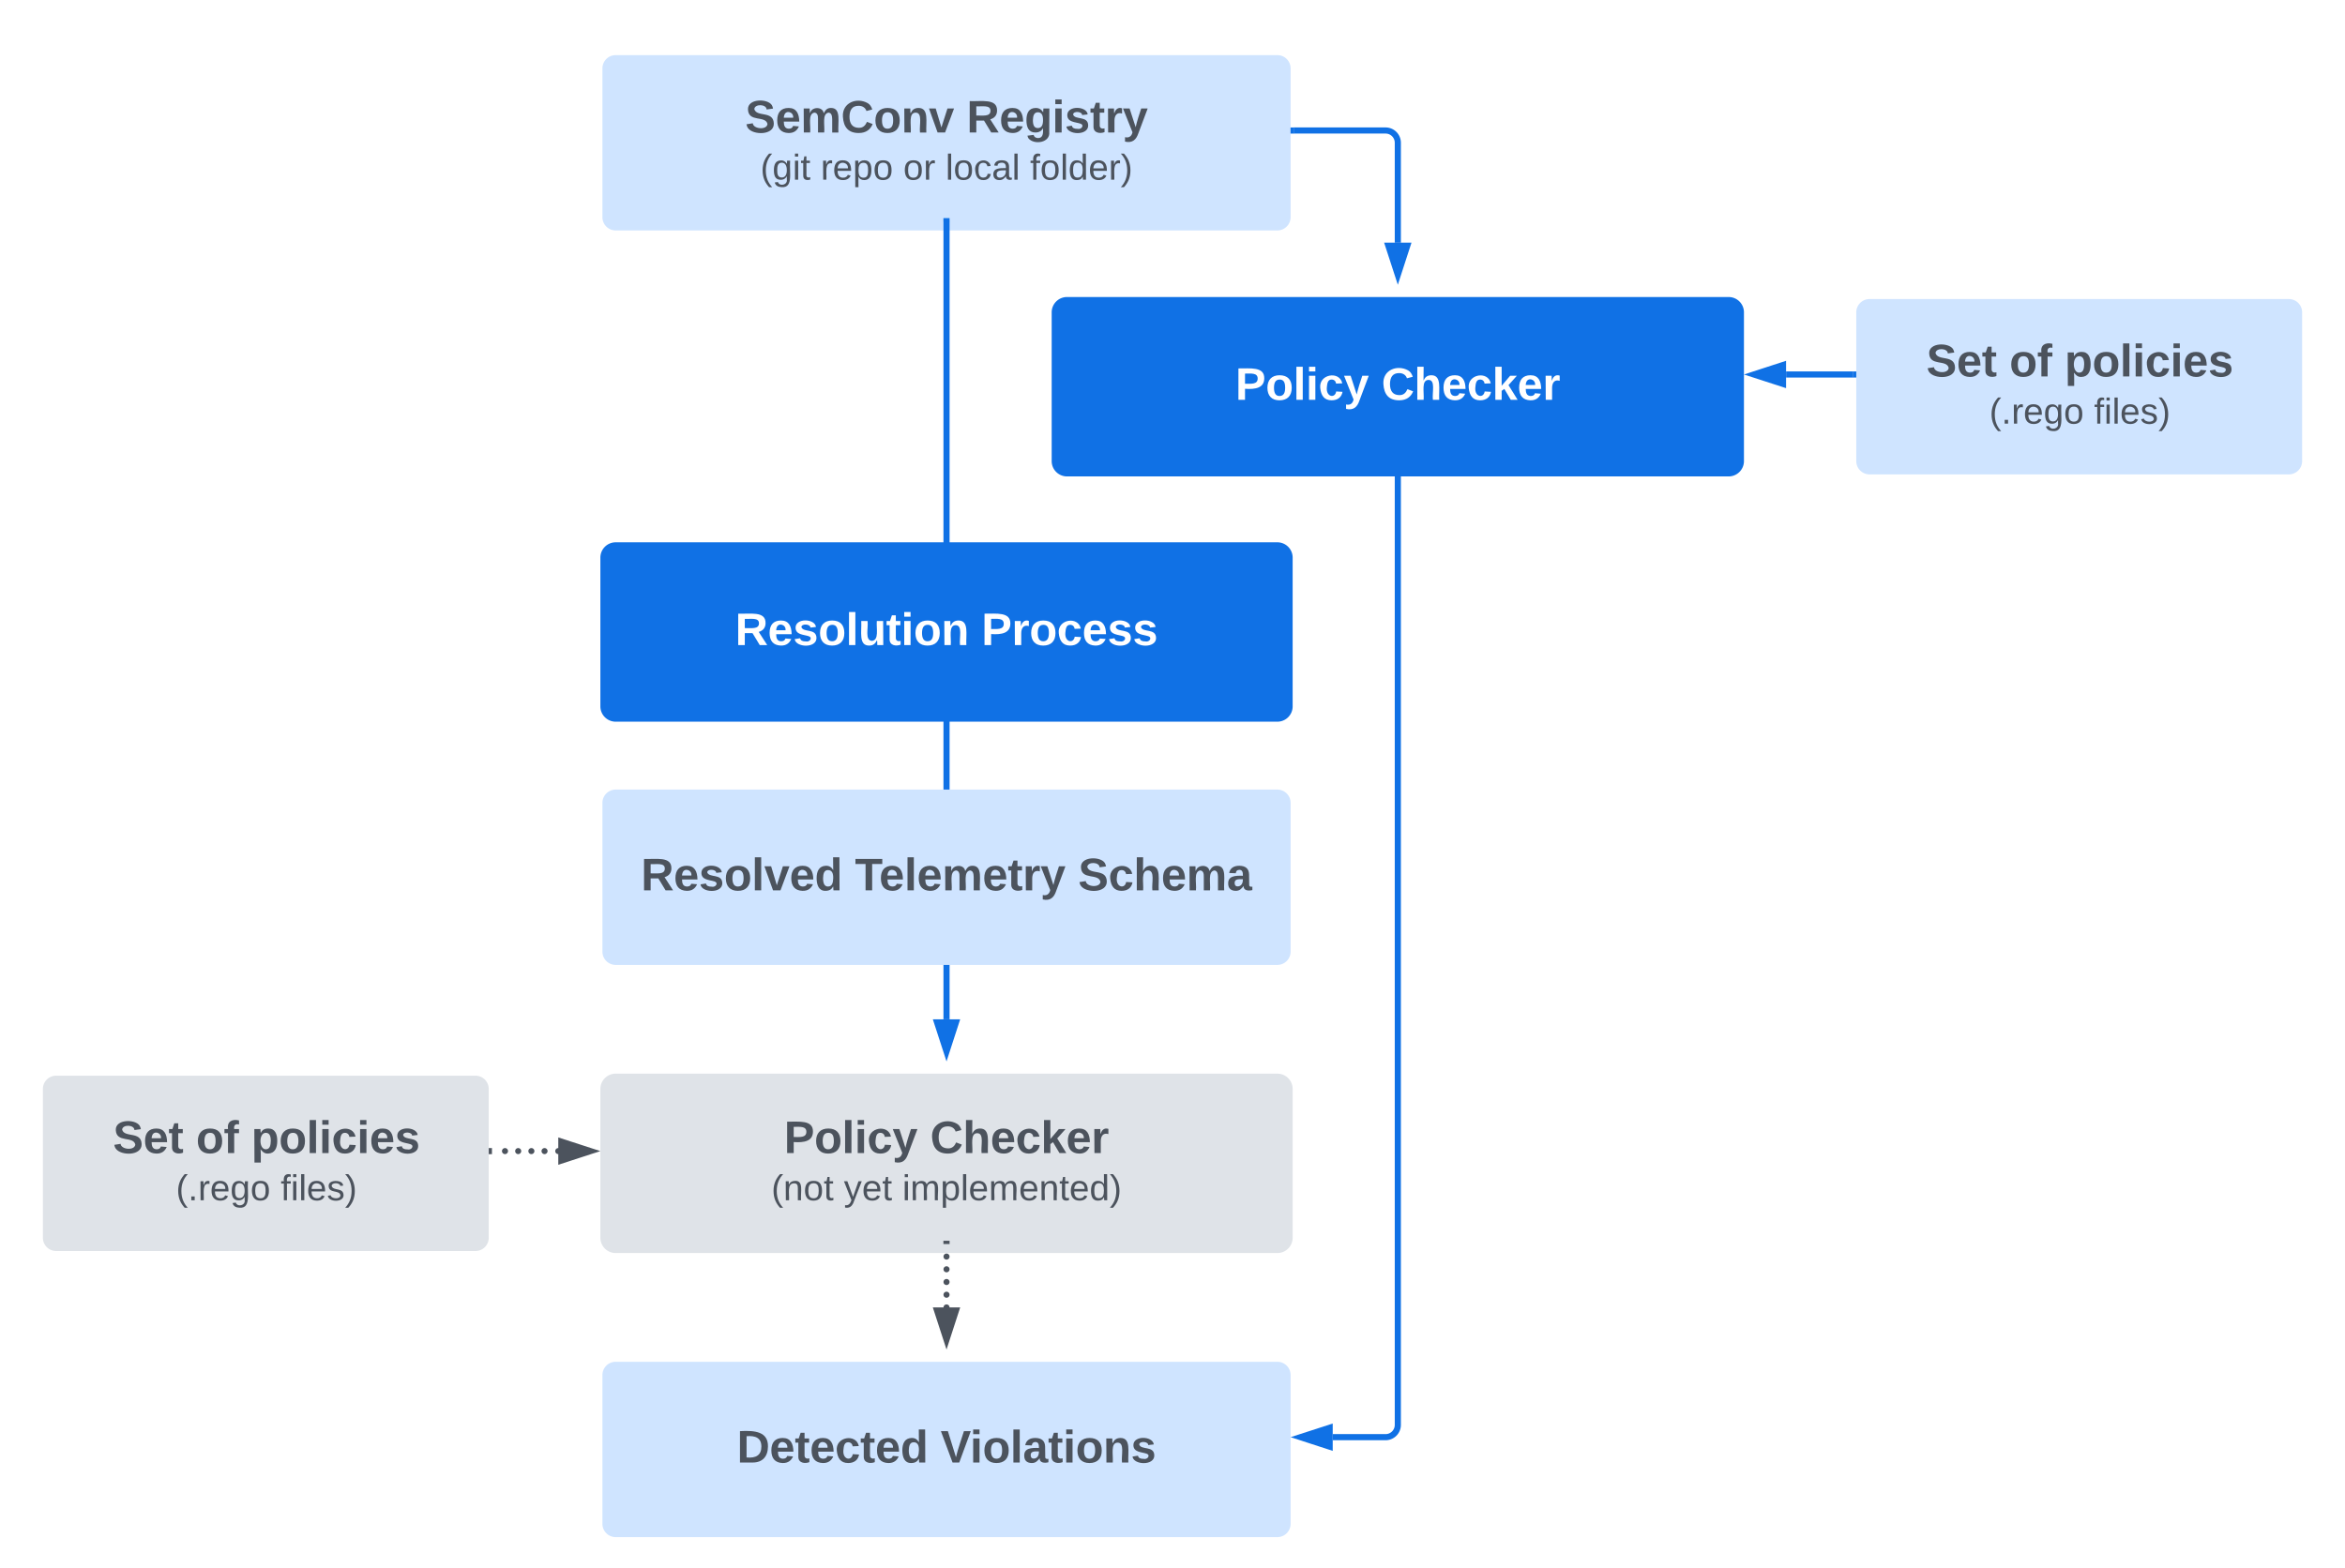 <svg xmlns="http://www.w3.org/2000/svg" xmlns:xlink="http://www.w3.org/1999/xlink" xmlns:lucid="lucid" width="1148.33" height="767.87"><g transform="translate(-177.167 -4.979)" lucid:page-tab-id="kl4r75OOL~cS"><path d="M0 0h1760v1360H0z" fill="#fff"/><g filter="url(#a)"><path d="M472.67 32.48a6 6 0 0 1 6-6h324a6 6 0 0 1 6 6v72.87a6 6 0 0 1-6 6h-324a6 6 0 0 1-6-6z" stroke="#cfe4ff" fill="#cfe4ff"/><use xlink:href="#b" transform="matrix(1,0,0,1,484.667,38.479) translate(57.42 25.403)"/><use xlink:href="#c" transform="matrix(1,0,0,1,484.667,38.479) translate(165.877 25.403)"/><use xlink:href="#d" transform="matrix(1,0,0,1,484.667,38.479) translate(64.864 48.514)"/><use xlink:href="#e" transform="matrix(1,0,0,1,484.667,38.479) translate(94.395 48.514)"/><use xlink:href="#f" transform="matrix(1,0,0,1,484.667,38.479) translate(134.84 48.514)"/><use xlink:href="#g" transform="matrix(1,0,0,1,484.667,38.479) translate(155.531 48.514)"/><use xlink:href="#h" transform="matrix(1,0,0,1,484.667,38.479) translate(196.914 48.514)"/></g><path d="M640.67 504.23V113.35" stroke="#1071e5" stroke-width="3" fill="none"/><path d="M640.67 520l-4.64-14.27h9.27z" stroke="#1071e5" stroke-width="3" fill="#1071e5"/><path d="M642.14 113.4h-2.95v-1.55h2.94z" stroke="#1071e5" stroke-width=".05" fill="#1071e5"/><g filter="url(#a)"><path d="M472.67 672.48a6 6 0 0 1 6-6h324a6 6 0 0 1 6 6v72.87a6 6 0 0 1-6 6h-324a6 6 0 0 1-6-6z" stroke="#cfe4ff" fill="#cfe4ff"/><use xlink:href="#i" transform="matrix(1,0,0,1,484.667,678.479) translate(53.377 36.84)"/><use xlink:href="#j" transform="matrix(1,0,0,1,484.667,678.479) translate(153.13 36.84)"/></g><g filter="url(#a)"><path d="M693.67 151.96a6 6 0 0 1 6-6h324a6 6 0 0 1 6 6v72.87a6 6 0 0 1-6 6h-324a6 6 0 0 1-6-6z" stroke="#1071e5" stroke-width="3" fill="#1071e5"/><use xlink:href="#k" transform="matrix(1,0,0,1,705.667,157.961) translate(76.463 36.84)"/><use xlink:href="#l" transform="matrix(1,0,0,1,705.667,157.961) translate(148.006 36.84)"/></g><g filter="url(#a)"><path d="M472.67 392.22a6 6 0 0 1 6-6h324a6 6 0 0 1 6 6v72.87a6 6 0 0 1-6 6h-324a6 6 0 0 1-6-6z" stroke="#cfe4ff" fill="#cfe4ff"/><use xlink:href="#m" transform="matrix(1,0,0,1,484.667,398.22) translate(6.401 36.84)"/><use xlink:href="#n" transform="matrix(1,0,0,1,484.667,398.22) translate(111.154 36.84)"/><use xlink:href="#o" transform="matrix(1,0,0,1,484.667,398.22) translate(220.475 36.84)"/></g><g filter="url(#a)"><path d="M472.67 272.1a6 6 0 0 1 6-6h324a6 6 0 0 1 6 6v72.86a6 6 0 0 1-6 6h-324a6 6 0 0 1-6-6z" stroke="#1071e5" stroke-width="3" fill="#1071e5"/><use xlink:href="#p" transform="matrix(1,0,0,1,484.667,278.09) translate(52.512 36.84)"/><use xlink:href="#q" transform="matrix(1,0,0,1,484.667,278.09) translate(173.13 36.84)"/></g><g filter="url(#a)"><path d="M472.67 532.35a6 6 0 0 1 6-6h324a6 6 0 0 1 6 6v72.87a6 6 0 0 1-6 6h-324a6 6 0 0 1-6-6z" stroke="#dfe3e8" stroke-width="3" fill="#dfe3e8"/><use xlink:href="#r" transform="matrix(1,0,0,1,484.667,538.349) translate(76.463 25.403)"/><use xlink:href="#s" transform="matrix(1,0,0,1,484.667,538.349) translate(148.006 25.403)"/><use xlink:href="#t" transform="matrix(1,0,0,1,484.667,538.349) translate(70.222 48.514)"/><use xlink:href="#u" transform="matrix(1,0,0,1,484.667,538.349) translate(105.728 48.514)"/><use xlink:href="#v" transform="matrix(1,0,0,1,484.667,538.349) translate(134.37 48.514)"/></g><path d="M861.67 123.84V74.9a6 6 0 0 0-6-6h-45" stroke="#1071e5" stroke-width="3" fill="none"/><path d="M861.67 139.6l-4.64-14.26h9.27z" stroke="#1071e5" stroke-width="3" fill="#1071e5"/><path d="M810.7 70.4h-1.53v-2.96h1.54z" stroke="#1071e5" stroke-width=".05" fill="#1071e5"/><path d="M829.8 708.9h25.87a6 6 0 0 0 6-6V233.84" stroke="#1071e5" stroke-width="3" fill="none"/><path d="M814.02 708.9l14.27-4.62v9.27z" stroke="#1071e5" stroke-width="3" fill="#1071e5"/><path d="M863.14 233.87h-2.95v-1.54h2.94z" stroke="#1071e5" stroke-width=".05" fill="#1071e5"/><path d="M642.17 645.36c0 .83-.67 1.5-1.5 1.5s-1.5-.67-1.5-1.5.67-1.5 1.5-1.5 1.5.67 1.5 1.5zm0-6.23c0 .83-.67 1.5-1.5 1.5s-1.5-.67-1.5-1.5.67-1.5 1.5-1.5 1.5.67 1.5 1.5zm0-6.23c0 .83-.67 1.5-1.5 1.5s-1.5-.67-1.5-1.5c0-.82.67-1.5 1.5-1.5s1.5.68 1.5 1.5zm0-6.23c0 .83-.67 1.5-1.5 1.5s-1.5-.67-1.5-1.5c0-.82.67-1.5 1.5-1.5s1.5.68 1.5 1.5zm0-6.22c0 .83-.67 1.5-1.5 1.5s-1.5-.67-1.5-1.5.67-1.5 1.5-1.5 1.5.67 1.5 1.5z" fill="#4c535d"/><path d="M640.67 661.13l-4.64-14.27h9.27z" stroke="#4c535d" stroke-width="3" fill="#4c535d"/><path d="M642.14 614.26h-2.95v-1.54h2.94z" stroke="#4c535d" stroke-width=".05" fill="#4c535d"/><g filter="url(#w)"><path d="M1086.67 151.96a6 6 0 0 1 6-6H1298a6 6 0 0 1 6 6v72.87a6 6 0 0 1-6 6h-205.33a6 6 0 0 1-6-6z" stroke="#cfe4ff" fill="#cfe4ff"/><use xlink:href="#x" transform="matrix(1,0,0,1,1098.667,157.961) translate(21.846 25.403)"/><use xlink:href="#y" transform="matrix(1,0,0,1,1098.667,157.961) translate(62.525 25.403)"/><use xlink:href="#z" transform="matrix(1,0,0,1,1098.667,157.961) translate(89.562 25.403)"/><use xlink:href="#A" transform="matrix(1,0,0,1,1098.667,157.961) translate(52.679 48.514)"/><use xlink:href="#B" transform="matrix(1,0,0,1,1098.667,157.961) translate(103.938 48.514)"/></g><path d="M1051.8 188.4h32.87" stroke="#1071e5" stroke-width="3" fill="none"/><path d="M1036.02 188.4l14.27-4.64v9.27z" stroke="#1071e5" stroke-width="3" fill="#1071e5"/><path d="M1086.17 189.87h-1.54v-2.95h1.54z" stroke="#1071e5" stroke-width=".05" fill="#1071e5"/><g filter="url(#C)"><path d="M198.67 532.35a6 6 0 0 1 6-6H410a6 6 0 0 1 6 6v72.87a6 6 0 0 1-6 6H204.67a6 6 0 0 1-6-6z" stroke="#dfe3e8" fill="#dfe3e8"/><use xlink:href="#x" transform="matrix(1,0,0,1,210.667,538.349) translate(21.846 25.403)"/><use xlink:href="#y" transform="matrix(1,0,0,1,210.667,538.349) translate(62.525 25.403)"/><use xlink:href="#z" transform="matrix(1,0,0,1,210.667,538.349) translate(89.562 25.403)"/><use xlink:href="#A" transform="matrix(1,0,0,1,210.667,538.349) translate(52.679 48.514)"/><use xlink:href="#B" transform="matrix(1,0,0,1,210.667,538.349) translate(103.938 48.514)"/></g><path d="M452.05 568.78c0 .83-.68 1.5-1.5 1.5-.83 0-1.5-.67-1.5-1.5 0-.82.67-1.5 1.5-1.5.82 0 1.5.68 1.5 1.5zm-6.72 0c0 .83-.67 1.5-1.5 1.5-.82 0-1.5-.67-1.5-1.5 0-.82.68-1.5 1.5-1.5.83 0 1.5.68 1.5 1.5zm-6.45 0c0 .83-.68 1.5-1.5 1.5-.83 0-1.5-.67-1.5-1.5 0-.82.67-1.5 1.5-1.5.82 0 1.5.68 1.5 1.5zm-6.46 0c0 .83-.67 1.5-1.5 1.5s-1.5-.67-1.5-1.5c0-.82.67-1.5 1.5-1.5s1.5.68 1.5 1.5zm-6.46 0c0 .83-.67 1.5-1.5 1.5s-1.5-.67-1.5-1.5c0-.82.67-1.5 1.5-1.5s1.5.68 1.5 1.5z" fill="#4c535d"/><path d="M466.3 568.78l-14.25 4.64v-9.27z" stroke="#4c535d" stroke-width="3" fill="#4c535d"/><path d="M418.04 570.26h-1.54v-2.95h1.54z" stroke="#4c535d" stroke-width=".05" fill="#4c535d"/><defs><path fill="#4c535d" d="M169-182c-1-43-94-46-97-3 18 66 151 10 154 114 3 95-165 93-204 36-6-8-10-19-12-30l50-8c3 46 112 56 116 5-17-69-150-10-154-114-4-87 153-88 188-35 5 8 8 18 10 28" id="D"/><path fill="#4c535d" d="M185-48c-13 30-37 53-82 52C43 2 14-33 14-96s30-98 90-98c62 0 83 45 84 108H66c0 31 8 55 39 56 18 0 30-7 34-22zm-45-69c5-46-57-63-70-21-2 6-4 13-4 21h74" id="E"/><path fill="#4c535d" d="M220-157c-53 9-28 100-34 157h-49v-107c1-27-5-49-29-50C55-147 81-57 75 0H25l-1-190h47c2 12-1 28 3 38 10-53 101-56 108 0 13-22 24-43 59-42 82 1 51 116 57 194h-49v-107c-1-25-5-48-29-50" id="F"/><path fill="#4c535d" d="M67-125c0 53 21 87 73 88 37 1 54-22 65-47l45 17C233-25 199 4 140 4 58 4 20-42 15-125 8-235 124-281 211-232c18 10 29 29 36 50l-46 12c-8-25-30-41-62-41-52 0-71 34-72 86" id="G"/><path fill="#4c535d" d="M110-194c64 0 96 36 96 99 0 64-35 99-97 99-61 0-95-36-95-99 0-62 34-99 96-99zm-1 164c35 0 45-28 45-65 0-40-10-65-43-65-34 0-45 26-45 65 0 36 10 65 43 65" id="H"/><path fill="#4c535d" d="M135-194c87-1 58 113 63 194h-50c-7-57 23-157-34-157-59 0-34 97-39 157H25l-1-190h47c2 12-1 28 3 38 12-26 28-41 61-42" id="I"/><path fill="#4c535d" d="M128 0H69L1-190h53L99-40l48-150h52" id="J"/><g id="b"><use transform="matrix(0.062,0,0,0.062,0,0)" xlink:href="#D"/><use transform="matrix(0.062,0,0,0.062,14.815,0)" xlink:href="#E"/><use transform="matrix(0.062,0,0,0.062,27.16,0)" xlink:href="#F"/><use transform="matrix(0.062,0,0,0.062,46.914,0)" xlink:href="#G"/><use transform="matrix(0.062,0,0,0.062,62.901,0)" xlink:href="#H"/><use transform="matrix(0.062,0,0,0.062,76.42,0)" xlink:href="#I"/><use transform="matrix(0.062,0,0,0.062,89.938,0)" xlink:href="#J"/></g><path fill="#4c535d" d="M240-174c0 40-23 61-54 70L253 0h-59l-57-94H76V0H24v-248c93 4 217-23 216 74zM76-134c48-2 112 12 112-38 0-48-66-32-112-35v73" id="K"/><path fill="#4c535d" d="M195-6C206 82 75 100 31 46c-4-6-6-13-8-21l49-6c3 16 16 24 34 25 40 0 42-37 40-79-11 22-30 35-61 35-53 0-70-43-70-97 0-56 18-96 73-97 30 0 46 14 59 34l2-30h47zm-90-29c32 0 41-27 41-63 0-35-9-62-40-62-32 0-39 29-40 63 0 36 9 62 39 62" id="L"/><path fill="#4c535d" d="M25-224v-37h50v37H25zM25 0v-190h50V0H25" id="M"/><path fill="#4c535d" d="M137-138c1-29-70-34-71-4 15 46 118 7 119 86 1 83-164 76-172 9l43-7c4 19 20 25 44 25 33 8 57-30 24-41C81-84 22-81 20-136c-2-80 154-74 161-7" id="N"/><path fill="#4c535d" d="M115-3C79 11 28 4 28-45v-112H4v-33h27l15-45h31v45h36v33H77v99c-1 23 16 31 38 25v30" id="O"/><path fill="#4c535d" d="M135-150c-39-12-60 13-60 57V0H25l-1-190h47c2 13-1 29 3 40 6-28 27-53 61-41v41" id="P"/><path fill="#4c535d" d="M123 10C108 53 80 86 19 72V37c35 8 53-11 59-39L3-190h52l48 148c12-52 28-100 44-148h51" id="Q"/><g id="c"><use transform="matrix(0.062,0,0,0.062,0,0)" xlink:href="#K"/><use transform="matrix(0.062,0,0,0.062,15.988,0)" xlink:href="#E"/><use transform="matrix(0.062,0,0,0.062,28.333,0)" xlink:href="#L"/><use transform="matrix(0.062,0,0,0.062,41.852,0)" xlink:href="#M"/><use transform="matrix(0.062,0,0,0.062,48.025,0)" xlink:href="#N"/><use transform="matrix(0.062,0,0,0.062,60.37,0)" xlink:href="#O"/><use transform="matrix(0.062,0,0,0.062,67.716,0)" xlink:href="#P"/><use transform="matrix(0.062,0,0,0.062,76.358,0)" xlink:href="#Q"/></g><path fill="#4c535d" d="M87 75C49 33 22-17 22-94c0-76 28-126 65-167h31c-38 41-64 92-64 168S80 34 118 75H87" id="R"/><path fill="#4c535d" d="M177-190C167-65 218 103 67 71c-23-6-38-20-44-43l32-5c15 47 100 32 89-28v-30C133-14 115 1 83 1 29 1 15-40 15-95c0-56 16-97 71-98 29-1 48 16 59 35 1-10 0-23 2-32h30zM94-22c36 0 50-32 50-73 0-42-14-75-50-75-39 0-46 34-46 75s6 73 46 73" id="S"/><path fill="#4c535d" d="M24-231v-30h32v30H24zM24 0v-190h32V0H24" id="T"/><path fill="#4c535d" d="M59-47c-2 24 18 29 38 22v24C64 9 27 4 27-40v-127H5v-23h24l9-43h21v43h35v23H59v120" id="U"/><g id="d"><use transform="matrix(0.049,0,0,0.049,0,0)" xlink:href="#R"/><use transform="matrix(0.049,0,0,0.049,5.877,0)" xlink:href="#S"/><use transform="matrix(0.049,0,0,0.049,15.753,0)" xlink:href="#T"/><use transform="matrix(0.049,0,0,0.049,19.654,0)" xlink:href="#U"/></g><path fill="#4c535d" d="M114-163C36-179 61-72 57 0H25l-1-190h30c1 12-1 29 2 39 6-27 23-49 58-41v29" id="V"/><path fill="#4c535d" d="M100-194c63 0 86 42 84 106H49c0 40 14 67 53 68 26 1 43-12 49-29l28 8c-11 28-37 45-77 45C44 4 14-33 15-96c1-61 26-98 85-98zm52 81c6-60-76-77-97-28-3 7-6 17-6 28h103" id="W"/><path fill="#4c535d" d="M115-194c55 1 70 41 70 98S169 2 115 4C84 4 66-9 55-30l1 105H24l-1-265h31l2 30c10-21 28-34 59-34zm-8 174c40 0 45-34 45-75s-6-73-45-74c-42 0-51 32-51 76 0 43 10 73 51 73" id="X"/><path fill="#4c535d" d="M100-194c62-1 85 37 85 99 1 63-27 99-86 99S16-35 15-95c0-66 28-99 85-99zM99-20c44 1 53-31 53-75 0-43-8-75-51-75s-53 32-53 75 10 74 51 75" id="Y"/><g id="e"><use transform="matrix(0.049,0,0,0.049,0,0)" xlink:href="#V"/><use transform="matrix(0.049,0,0,0.049,5.877,0)" xlink:href="#W"/><use transform="matrix(0.049,0,0,0.049,15.753,0)" xlink:href="#X"/><use transform="matrix(0.049,0,0,0.049,25.63,0)" xlink:href="#Y"/></g><g id="f"><use transform="matrix(0.049,0,0,0.049,0,0)" xlink:href="#Y"/><use transform="matrix(0.049,0,0,0.049,9.877,0)" xlink:href="#V"/></g><path fill="#4c535d" d="M24 0v-261h32V0H24" id="Z"/><path fill="#4c535d" d="M96-169c-40 0-48 33-48 73s9 75 48 75c24 0 41-14 43-38l32 2c-6 37-31 61-74 61-59 0-76-41-82-99-10-93 101-131 147-64 4 7 5 14 7 22l-32 3c-4-21-16-35-41-35" id="aa"/><path fill="#4c535d" d="M141-36C126-15 110 5 73 4 37 3 15-17 15-53c-1-64 63-63 125-63 3-35-9-54-41-54-24 1-41 7-42 31l-33-3c5-37 33-52 76-52 45 0 72 20 72 64v82c-1 20 7 32 28 27v20c-31 9-61-2-59-35zM48-53c0 20 12 33 32 33 41-3 63-29 60-74-43 2-92-5-92 41" id="ab"/><g id="g"><use transform="matrix(0.049,0,0,0.049,0,0)" xlink:href="#Z"/><use transform="matrix(0.049,0,0,0.049,3.901,0)" xlink:href="#Y"/><use transform="matrix(0.049,0,0,0.049,13.778,0)" xlink:href="#aa"/><use transform="matrix(0.049,0,0,0.049,22.667,0)" xlink:href="#ab"/><use transform="matrix(0.049,0,0,0.049,32.543,0)" xlink:href="#Z"/></g><path fill="#4c535d" d="M101-234c-31-9-42 10-38 44h38v23H63V0H32v-167H5v-23h27c-7-52 17-82 69-68v24" id="ac"/><path fill="#4c535d" d="M85-194c31 0 48 13 60 33l-1-100h32l1 261h-30c-2-10 0-23-3-31C134-8 116 4 85 4 32 4 16-35 15-94c0-66 23-100 70-100zm9 24c-40 0-46 34-46 75 0 40 6 74 45 74 42 0 51-32 51-76 0-42-9-74-50-73" id="ad"/><path fill="#4c535d" d="M33-261c38 41 65 92 65 168S71 34 33 75H2C39 34 66-17 66-93S39-220 2-261h31" id="ae"/><g id="h"><use transform="matrix(0.049,0,0,0.049,0,0)" xlink:href="#ac"/><use transform="matrix(0.049,0,0,0.049,4.938,0)" xlink:href="#Y"/><use transform="matrix(0.049,0,0,0.049,14.815,0)" xlink:href="#Z"/><use transform="matrix(0.049,0,0,0.049,18.716,0)" xlink:href="#ad"/><use transform="matrix(0.049,0,0,0.049,28.593,0)" xlink:href="#W"/><use transform="matrix(0.049,0,0,0.049,38.469,0)" xlink:href="#V"/><use transform="matrix(0.049,0,0,0.049,44.346,0)" xlink:href="#ae"/></g><filter id="a" filterUnits="objectBoundingBox" x="-.03" y="-.05" width="1.06" height="1.24"><feOffset result="offOut" in="SourceAlpha" dy="6"/><feGaussianBlur result="blurOut" in="offOut" stdDeviation="5"/><feColorMatrix result="colorOut" in="blurOut" values="0 0 0 0 0 0 0 0 0 0 0 0 0 0 0 0 0 0 0.502 0"/><feBlend in="SourceGraphic" in2="colorOut"/></filter><path fill="#4c535d" d="M24-248c120-7 223 5 221 122C244-46 201 0 124 0H24v-248zM76-40c74 7 117-18 117-86 0-67-45-88-117-82v168" id="af"/><path fill="#4c535d" d="M190-63c-7 42-38 67-86 67-59 0-84-38-90-98-12-110 154-137 174-36l-49 2c-2-19-15-32-35-32-30 0-35 28-38 64-6 74 65 87 74 30" id="ag"/><path fill="#4c535d" d="M88-194c31-1 46 15 58 34l-1-101h50l1 261h-48c-2-10 0-23-3-31C134-8 116 4 84 4 32 4 16-41 15-95c0-56 19-97 73-99zm17 164c33 0 40-30 41-66 1-37-9-64-41-64s-38 30-39 65c0 43 13 65 39 65" id="ah"/><g id="i"><use transform="matrix(0.062,0,0,0.062,0,0)" xlink:href="#af"/><use transform="matrix(0.062,0,0,0.062,15.988,0)" xlink:href="#E"/><use transform="matrix(0.062,0,0,0.062,28.333,0)" xlink:href="#O"/><use transform="matrix(0.062,0,0,0.062,35.679,0)" xlink:href="#E"/><use transform="matrix(0.062,0,0,0.062,48.025,0)" xlink:href="#ag"/><use transform="matrix(0.062,0,0,0.062,60.37,0)" xlink:href="#O"/><use transform="matrix(0.062,0,0,0.062,67.716,0)" xlink:href="#E"/><use transform="matrix(0.062,0,0,0.062,80.062,0)" xlink:href="#ah"/></g><path fill="#4c535d" d="M147 0H94L2-248h55l64 206c17-72 42-137 63-206h54" id="ai"/><path fill="#4c535d" d="M25 0v-261h50V0H25" id="aj"/><path fill="#4c535d" d="M133-34C117-15 103 5 69 4 32 3 11-16 11-54c-1-60 55-63 116-61 1-26-3-47-28-47-18 1-26 9-28 27l-52-2c7-38 36-58 82-57s74 22 75 68l1 82c-1 14 12 18 25 15v27c-30 8-71 5-69-32zm-48 3c29 0 43-24 42-57-32 0-66-3-65 30 0 17 8 27 23 27" id="ak"/><g id="j"><use transform="matrix(0.062,0,0,0.062,0,0)" xlink:href="#ai"/><use transform="matrix(0.062,0,0,0.062,14.383,0)" xlink:href="#M"/><use transform="matrix(0.062,0,0,0.062,20.556,0)" xlink:href="#H"/><use transform="matrix(0.062,0,0,0.062,34.074,0)" xlink:href="#aj"/><use transform="matrix(0.062,0,0,0.062,40.247,0)" xlink:href="#ak"/><use transform="matrix(0.062,0,0,0.062,52.593,0)" xlink:href="#O"/><use transform="matrix(0.062,0,0,0.062,59.938,0)" xlink:href="#M"/><use transform="matrix(0.062,0,0,0.062,66.111,0)" xlink:href="#H"/><use transform="matrix(0.062,0,0,0.062,79.63,0)" xlink:href="#I"/><use transform="matrix(0.062,0,0,0.062,93.148,0)" xlink:href="#N"/></g><path fill="#fff" d="M24-248c93 1 206-16 204 79-1 75-69 88-152 82V0H24v-248zm52 121c47 0 100 7 100-41 0-47-54-39-100-39v80" id="al"/><path fill="#fff" d="M110-194c64 0 96 36 96 99 0 64-35 99-97 99-61 0-95-36-95-99 0-62 34-99 96-99zm-1 164c35 0 45-28 45-65 0-40-10-65-43-65-34 0-45 26-45 65 0 36 10 65 43 65" id="am"/><path fill="#fff" d="M25 0v-261h50V0H25" id="an"/><path fill="#fff" d="M25-224v-37h50v37H25zM25 0v-190h50V0H25" id="ao"/><path fill="#fff" d="M190-63c-7 42-38 67-86 67-59 0-84-38-90-98-12-110 154-137 174-36l-49 2c-2-19-15-32-35-32-30 0-35 28-38 64-6 74 65 87 74 30" id="ap"/><path fill="#fff" d="M123 10C108 53 80 86 19 72V37c35 8 53-11 59-39L3-190h52l48 148c12-52 28-100 44-148h51" id="aq"/><g id="k"><use transform="matrix(0.062,0,0,0.062,0,0)" xlink:href="#al"/><use transform="matrix(0.062,0,0,0.062,14.815,0)" xlink:href="#am"/><use transform="matrix(0.062,0,0,0.062,28.333,0)" xlink:href="#an"/><use transform="matrix(0.062,0,0,0.062,34.506,0)" xlink:href="#ao"/><use transform="matrix(0.062,0,0,0.062,40.679,0)" xlink:href="#ap"/><use transform="matrix(0.062,0,0,0.062,53.025,0)" xlink:href="#aq"/></g><path fill="#fff" d="M67-125c0 53 21 87 73 88 37 1 54-22 65-47l45 17C233-25 199 4 140 4 58 4 20-42 15-125 8-235 124-281 211-232c18 10 29 29 36 50l-46 12c-8-25-30-41-62-41-52 0-71 34-72 86" id="ar"/><path fill="#fff" d="M114-157C55-157 80-60 75 0H25v-261h50l-1 109c12-26 28-41 61-42 86-1 58 113 63 194h-50c-7-57 23-157-34-157" id="as"/><path fill="#fff" d="M185-48c-13 30-37 53-82 52C43 2 14-33 14-96s30-98 90-98c62 0 83 45 84 108H66c0 31 8 55 39 56 18 0 30-7 34-22zm-45-69c5-46-57-63-70-21-2 6-4 13-4 21h74" id="at"/><path fill="#fff" d="M147 0L96-86 75-71V0H25v-261h50v150l67-79h53l-66 74L201 0h-54" id="au"/><path fill="#fff" d="M135-150c-39-12-60 13-60 57V0H25l-1-190h47c2 13-1 29 3 40 6-28 27-53 61-41v41" id="av"/><g id="l"><use transform="matrix(0.062,0,0,0.062,0,0)" xlink:href="#ar"/><use transform="matrix(0.062,0,0,0.062,15.988,0)" xlink:href="#as"/><use transform="matrix(0.062,0,0,0.062,29.506,0)" xlink:href="#at"/><use transform="matrix(0.062,0,0,0.062,41.852,0)" xlink:href="#ap"/><use transform="matrix(0.062,0,0,0.062,54.198,0)" xlink:href="#au"/><use transform="matrix(0.062,0,0,0.062,66.543,0)" xlink:href="#at"/><use transform="matrix(0.062,0,0,0.062,78.889,0)" xlink:href="#av"/></g><g id="m"><use transform="matrix(0.062,0,0,0.062,0,0)" xlink:href="#K"/><use transform="matrix(0.062,0,0,0.062,15.988,0)" xlink:href="#E"/><use transform="matrix(0.062,0,0,0.062,28.333,0)" xlink:href="#N"/><use transform="matrix(0.062,0,0,0.062,40.679,0)" xlink:href="#H"/><use transform="matrix(0.062,0,0,0.062,54.198,0)" xlink:href="#aj"/><use transform="matrix(0.062,0,0,0.062,60.37,0)" xlink:href="#J"/><use transform="matrix(0.062,0,0,0.062,72.716,0)" xlink:href="#E"/><use transform="matrix(0.062,0,0,0.062,85.062,0)" xlink:href="#ah"/></g><path fill="#4c535d" d="M136-208V0H84v-208H4v-40h212v40h-80" id="aw"/><g id="n"><use transform="matrix(0.062,0,0,0.062,0,0)" xlink:href="#aw"/><use transform="matrix(0.062,0,0,0.062,11.852,0)" xlink:href="#E"/><use transform="matrix(0.062,0,0,0.062,24.198,0)" xlink:href="#aj"/><use transform="matrix(0.062,0,0,0.062,30.37,0)" xlink:href="#E"/><use transform="matrix(0.062,0,0,0.062,42.716,0)" xlink:href="#F"/><use transform="matrix(0.062,0,0,0.062,62.469,0)" xlink:href="#E"/><use transform="matrix(0.062,0,0,0.062,74.815,0)" xlink:href="#O"/><use transform="matrix(0.062,0,0,0.062,82.16,0)" xlink:href="#P"/><use transform="matrix(0.062,0,0,0.062,90.802,0)" xlink:href="#Q"/></g><path fill="#4c535d" d="M114-157C55-157 80-60 75 0H25v-261h50l-1 109c12-26 28-41 61-42 86-1 58 113 63 194h-50c-7-57 23-157-34-157" id="ax"/><g id="o"><use transform="matrix(0.062,0,0,0.062,0,0)" xlink:href="#D"/><use transform="matrix(0.062,0,0,0.062,14.815,0)" xlink:href="#ag"/><use transform="matrix(0.062,0,0,0.062,27.16,0)" xlink:href="#ax"/><use transform="matrix(0.062,0,0,0.062,40.679,0)" xlink:href="#E"/><use transform="matrix(0.062,0,0,0.062,53.025,0)" xlink:href="#F"/><use transform="matrix(0.062,0,0,0.062,72.778,0)" xlink:href="#ak"/></g><path fill="#fff" d="M240-174c0 40-23 61-54 70L253 0h-59l-57-94H76V0H24v-248c93 4 217-23 216 74zM76-134c48-2 112 12 112-38 0-48-66-32-112-35v73" id="ay"/><path fill="#fff" d="M137-138c1-29-70-34-71-4 15 46 118 7 119 86 1 83-164 76-172 9l43-7c4 19 20 25 44 25 33 8 57-30 24-41C81-84 22-81 20-136c-2-80 154-74 161-7" id="az"/><path fill="#fff" d="M85 4C-2 5 27-109 22-190h50c7 57-23 150 33 157 60-5 35-97 40-157h50l1 190h-47c-2-12 1-28-3-38-12 25-28 42-61 42" id="aA"/><path fill="#fff" d="M115-3C79 11 28 4 28-45v-112H4v-33h27l15-45h31v45h36v33H77v99c-1 23 16 31 38 25v30" id="aB"/><path fill="#fff" d="M135-194c87-1 58 113 63 194h-50c-7-57 23-157-34-157-59 0-34 97-39 157H25l-1-190h47c2 12-1 28 3 38 12-26 28-41 61-42" id="aC"/><g id="p"><use transform="matrix(0.062,0,0,0.062,0,0)" xlink:href="#ay"/><use transform="matrix(0.062,0,0,0.062,15.988,0)" xlink:href="#at"/><use transform="matrix(0.062,0,0,0.062,28.333,0)" xlink:href="#az"/><use transform="matrix(0.062,0,0,0.062,40.679,0)" xlink:href="#am"/><use transform="matrix(0.062,0,0,0.062,54.198,0)" xlink:href="#an"/><use transform="matrix(0.062,0,0,0.062,60.37,0)" xlink:href="#aA"/><use transform="matrix(0.062,0,0,0.062,73.889,0)" xlink:href="#aB"/><use transform="matrix(0.062,0,0,0.062,81.235,0)" xlink:href="#ao"/><use transform="matrix(0.062,0,0,0.062,87.407,0)" xlink:href="#am"/><use transform="matrix(0.062,0,0,0.062,100.926,0)" xlink:href="#aC"/></g><g id="q"><use transform="matrix(0.062,0,0,0.062,0,0)" xlink:href="#al"/><use transform="matrix(0.062,0,0,0.062,14.815,0)" xlink:href="#av"/><use transform="matrix(0.062,0,0,0.062,23.457,0)" xlink:href="#am"/><use transform="matrix(0.062,0,0,0.062,36.975,0)" xlink:href="#ap"/><use transform="matrix(0.062,0,0,0.062,49.321,0)" xlink:href="#at"/><use transform="matrix(0.062,0,0,0.062,61.667,0)" xlink:href="#az"/><use transform="matrix(0.062,0,0,0.062,74.012,0)" xlink:href="#az"/></g><path fill="#4c535d" d="M24-248c93 1 206-16 204 79-1 75-69 88-152 82V0H24v-248zm52 121c47 0 100 7 100-41 0-47-54-39-100-39v80" id="aD"/><g id="r"><use transform="matrix(0.062,0,0,0.062,0,0)" xlink:href="#aD"/><use transform="matrix(0.062,0,0,0.062,14.815,0)" xlink:href="#H"/><use transform="matrix(0.062,0,0,0.062,28.333,0)" xlink:href="#aj"/><use transform="matrix(0.062,0,0,0.062,34.506,0)" xlink:href="#M"/><use transform="matrix(0.062,0,0,0.062,40.679,0)" xlink:href="#ag"/><use transform="matrix(0.062,0,0,0.062,53.025,0)" xlink:href="#Q"/></g><path fill="#4c535d" d="M147 0L96-86 75-71V0H25v-261h50v150l67-79h53l-66 74L201 0h-54" id="aE"/><g id="s"><use transform="matrix(0.062,0,0,0.062,0,0)" xlink:href="#G"/><use transform="matrix(0.062,0,0,0.062,15.988,0)" xlink:href="#ax"/><use transform="matrix(0.062,0,0,0.062,29.506,0)" xlink:href="#E"/><use transform="matrix(0.062,0,0,0.062,41.852,0)" xlink:href="#ag"/><use transform="matrix(0.062,0,0,0.062,54.198,0)" xlink:href="#aE"/><use transform="matrix(0.062,0,0,0.062,66.543,0)" xlink:href="#E"/><use transform="matrix(0.062,0,0,0.062,78.889,0)" xlink:href="#P"/></g><path fill="#4c535d" d="M117-194c89-4 53 116 60 194h-32v-121c0-31-8-49-39-48C34-167 62-67 57 0H25l-1-190h30c1 10-1 24 2 32 11-22 29-35 61-36" id="aF"/><g id="t"><use transform="matrix(0.049,0,0,0.049,0,0)" xlink:href="#R"/><use transform="matrix(0.049,0,0,0.049,5.877,0)" xlink:href="#aF"/><use transform="matrix(0.049,0,0,0.049,15.753,0)" xlink:href="#Y"/><use transform="matrix(0.049,0,0,0.049,25.63,0)" xlink:href="#U"/></g><path fill="#4c535d" d="M179-190L93 31C79 59 56 82 12 73V49c39 6 53-20 64-50L1-190h34L92-34l54-156h33" id="aG"/><g id="u"><use transform="matrix(0.049,0,0,0.049,0,0)" xlink:href="#aG"/><use transform="matrix(0.049,0,0,0.049,8.889,0)" xlink:href="#W"/><use transform="matrix(0.049,0,0,0.049,18.765,0)" xlink:href="#U"/></g><path fill="#4c535d" d="M210-169c-67 3-38 105-44 169h-31v-121c0-29-5-50-35-48C34-165 62-65 56 0H25l-1-190h30c1 10-1 24 2 32 10-44 99-50 107 0 11-21 27-35 58-36 85-2 47 119 55 194h-31v-121c0-29-5-49-35-48" id="aH"/><g id="v"><use transform="matrix(0.049,0,0,0.049,0,0)" xlink:href="#T"/><use transform="matrix(0.049,0,0,0.049,3.901,0)" xlink:href="#aH"/><use transform="matrix(0.049,0,0,0.049,18.667,0)" xlink:href="#X"/><use transform="matrix(0.049,0,0,0.049,28.543,0)" xlink:href="#Z"/><use transform="matrix(0.049,0,0,0.049,32.444,0)" xlink:href="#W"/><use transform="matrix(0.049,0,0,0.049,42.321,0)" xlink:href="#aH"/><use transform="matrix(0.049,0,0,0.049,57.086,0)" xlink:href="#W"/><use transform="matrix(0.049,0,0,0.049,66.963,0)" xlink:href="#aF"/><use transform="matrix(0.049,0,0,0.049,76.84,0)" xlink:href="#U"/><use transform="matrix(0.049,0,0,0.049,81.778,0)" xlink:href="#W"/><use transform="matrix(0.049,0,0,0.049,91.654,0)" xlink:href="#ad"/><use transform="matrix(0.049,0,0,0.049,101.531,0)" xlink:href="#ae"/></g><g id="x"><use transform="matrix(0.062,0,0,0.062,0,0)" xlink:href="#D"/><use transform="matrix(0.062,0,0,0.062,14.815,0)" xlink:href="#E"/><use transform="matrix(0.062,0,0,0.062,27.16,0)" xlink:href="#O"/></g><path fill="#4c535d" d="M121-226c-27-7-43 5-38 36h38v33H83V0H34v-157H6v-33h28c-9-59 32-81 87-68v32" id="aI"/><g id="y"><use transform="matrix(0.062,0,0,0.062,0,0)" xlink:href="#H"/><use transform="matrix(0.062,0,0,0.062,13.519,0)" xlink:href="#aI"/></g><path fill="#4c535d" d="M135-194c53 0 70 44 70 98 0 56-19 98-73 100-31 1-45-17-59-34 3 33 2 69 2 105H25l-1-265h48c2 10 0 23 3 31 11-24 29-35 60-35zM114-30c33 0 39-31 40-66 0-38-9-64-40-64-56 0-55 130 0 130" id="aJ"/><g id="z"><use transform="matrix(0.062,0,0,0.062,0,0)" xlink:href="#aJ"/><use transform="matrix(0.062,0,0,0.062,13.519,0)" xlink:href="#H"/><use transform="matrix(0.062,0,0,0.062,27.037,0)" xlink:href="#aj"/><use transform="matrix(0.062,0,0,0.062,33.21,0)" xlink:href="#M"/><use transform="matrix(0.062,0,0,0.062,39.383,0)" xlink:href="#ag"/><use transform="matrix(0.062,0,0,0.062,51.728,0)" xlink:href="#M"/><use transform="matrix(0.062,0,0,0.062,57.901,0)" xlink:href="#E"/><use transform="matrix(0.062,0,0,0.062,70.247,0)" xlink:href="#N"/></g><path fill="#4c535d" d="M33 0v-38h34V0H33" id="aK"/><g id="A"><use transform="matrix(0.049,0,0,0.049,0,0)" xlink:href="#R"/><use transform="matrix(0.049,0,0,0.049,5.877,0)" xlink:href="#aK"/><use transform="matrix(0.049,0,0,0.049,10.815,0)" xlink:href="#V"/><use transform="matrix(0.049,0,0,0.049,16.691,0)" xlink:href="#W"/><use transform="matrix(0.049,0,0,0.049,26.568,0)" xlink:href="#S"/><use transform="matrix(0.049,0,0,0.049,36.444,0)" xlink:href="#Y"/></g><path fill="#4c535d" d="M135-143c-3-34-86-38-87 0 15 53 115 12 119 90S17 21 10-45l28-5c4 36 97 45 98 0-10-56-113-15-118-90-4-57 82-63 122-42 12 7 21 19 24 35" id="aL"/><g id="B"><use transform="matrix(0.049,0,0,0.049,0,0)" xlink:href="#ac"/><use transform="matrix(0.049,0,0,0.049,4.938,0)" xlink:href="#T"/><use transform="matrix(0.049,0,0,0.049,8.84,0)" xlink:href="#Z"/><use transform="matrix(0.049,0,0,0.049,12.741,0)" xlink:href="#W"/><use transform="matrix(0.049,0,0,0.049,22.617,0)" xlink:href="#aL"/><use transform="matrix(0.049,0,0,0.049,31.506,0)" xlink:href="#ae"/></g><filter id="w" filterUnits="objectBoundingBox" x="-.05" y="-.05" width="1.09" height="1.24"><feOffset result="offOut" in="SourceAlpha" dy="6"/><feGaussianBlur result="blurOut" in="offOut" stdDeviation="5"/><feColorMatrix result="colorOut" in="blurOut" values="0 0 0 0 0 0 0 0 0 0 0 0 0 0 0 0 0 0 0.502 0"/><feBlend in="SourceGraphic" in2="colorOut"/></filter><filter id="C" filterUnits="objectBoundingBox" x="-.05" y="-.05" width="1.09" height="1.24"><feOffset result="offOut" in="SourceAlpha" dy="6"/><feGaussianBlur result="blurOut" in="offOut" stdDeviation="5"/><feColorMatrix result="colorOut" in="blurOut" values="0 0 0 0 0 0 0 0 0 0 0 0 0 0 0 0 0 0 0.502 0"/><feBlend in="SourceGraphic" in2="colorOut"/></filter></defs></g></svg>